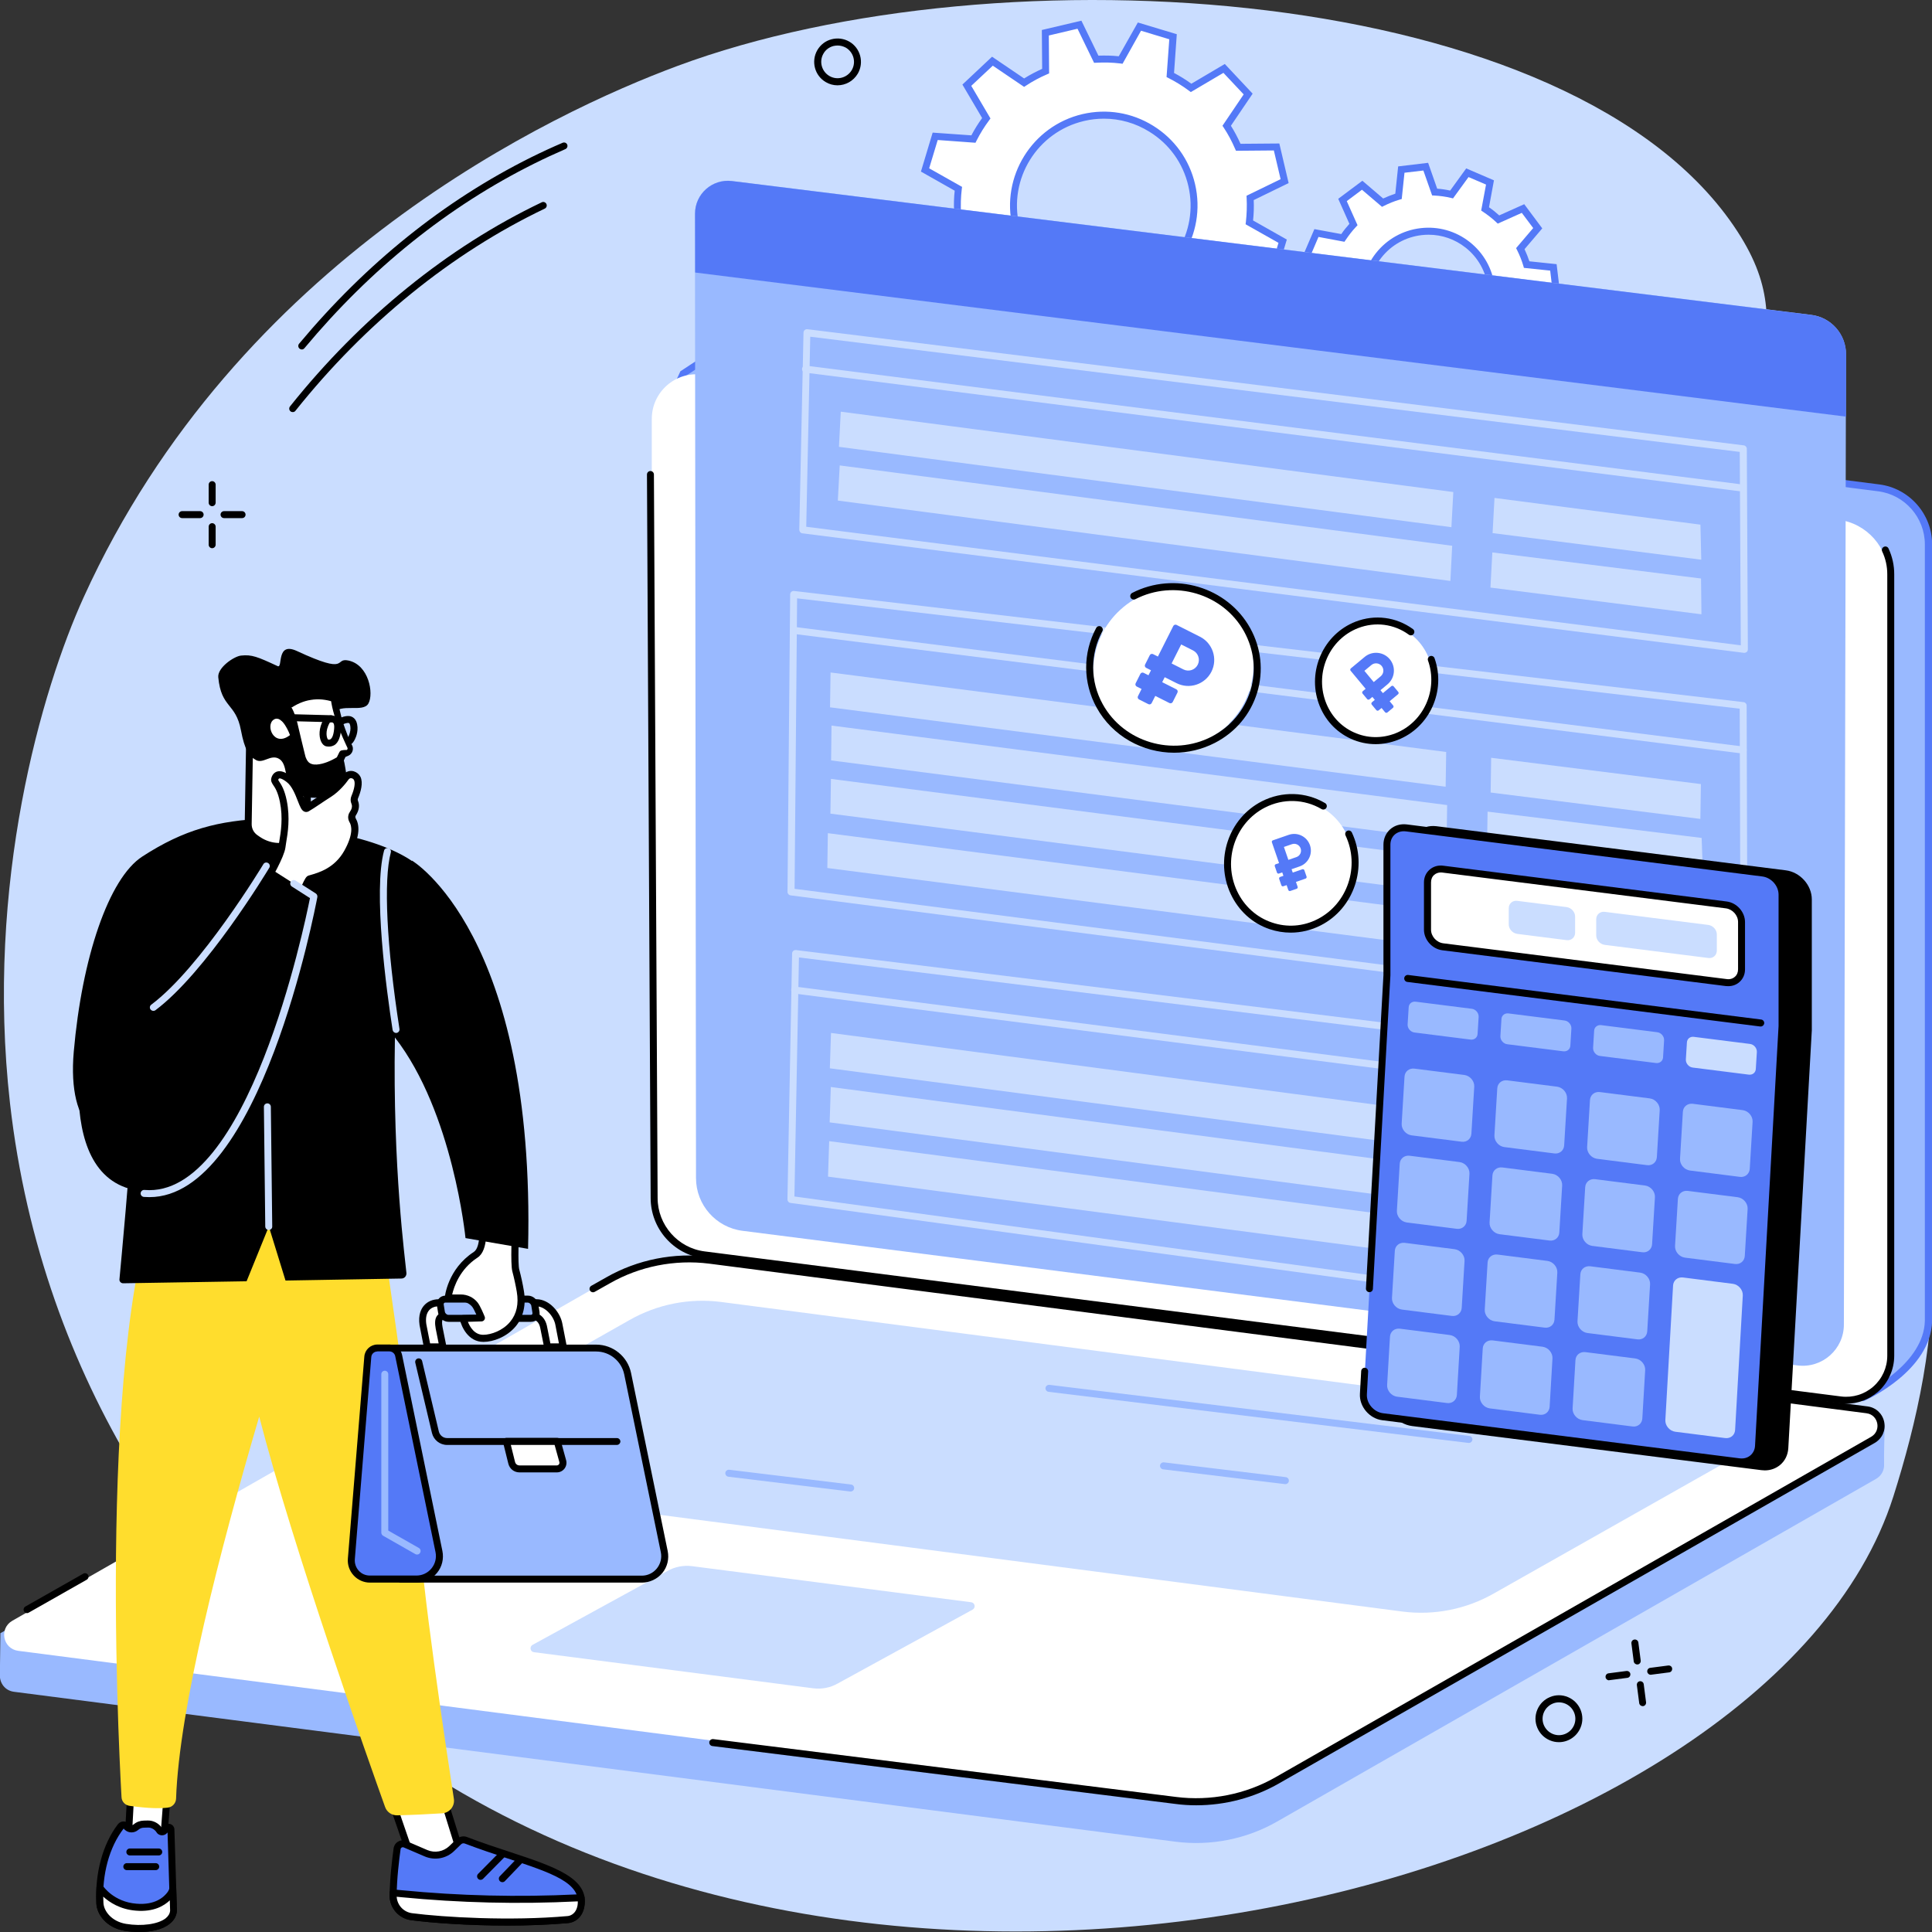 <svg width="120" height="120" viewBox="0 0 120 120" fill="none" xmlns="http://www.w3.org/2000/svg">
<rect x="0" y="0" width="120" height="120" fill="#333333" stroke="none"/>
<g clip-path="url(#clip0_2131_9828)">
<path d="M5.202 37.086C2.594 42.818 -0.925 54.865 0.621 68.525C2.613 86.042 12.122 98.791 21.702 106.549C53.485 132.31 109.894 117.213 117.6 92.948C118.996 88.547 120.385 82.757 119.9 77.53C118.36 60.918 116.696 57.265 111.25 39.624C106.29 23.57 112.548 21.511 107.915 14.375C97.856 -1.102 62.043 -3.325 42.069 4.099C34.389 6.952 14.736 16.1 5.202 37.086Z" fill="#CADDFF"/>
<path d="M96.666 18.12L96.489 16.605L94.831 16.435C94.726 16.094 94.595 15.759 94.438 15.444L95.519 14.179L94.602 12.952L93.075 13.634C92.813 13.392 92.537 13.175 92.243 12.979L92.544 11.339L91.141 10.736L90.165 12.087C89.824 12.008 89.471 11.955 89.11 11.936L88.553 10.362L87.039 10.539L86.869 12.198C86.528 12.303 86.194 12.434 85.879 12.592L84.615 11.509L83.389 12.428L84.071 13.956C83.828 14.218 83.606 14.493 83.415 14.789L81.777 14.487L81.174 15.89L82.524 16.867C82.446 17.209 82.393 17.563 82.374 17.923L80.801 18.481L80.978 19.996L82.636 20.166C82.74 20.507 82.872 20.842 83.029 21.156L81.948 22.422L82.865 23.648L84.392 22.966C84.654 23.209 84.929 23.432 85.224 23.622L84.923 25.262L86.325 25.865L87.301 24.514C87.642 24.593 87.996 24.645 88.356 24.665L88.913 26.239L90.427 26.062L90.598 24.403C90.938 24.298 91.273 24.167 91.587 24.009L92.852 25.091L94.077 24.173L93.396 22.645C93.638 22.383 93.861 22.107 94.051 21.812L95.689 22.114L96.292 20.71L94.942 19.733C95.021 19.392 95.073 19.038 95.093 18.677L96.666 18.12ZM89.189 22.206C87.033 22.462 85.073 20.92 84.818 18.763C84.562 16.605 86.102 14.644 88.258 14.389C90.414 14.133 92.374 15.674 92.629 17.831C92.885 19.989 91.345 21.95 89.189 22.206Z" fill="white"/>
<path d="M88.749 26.475L88.185 24.868C87.91 24.849 87.641 24.809 87.379 24.75L86.383 26.128L84.66 25.386L84.968 23.714C84.745 23.557 84.535 23.393 84.332 23.209L82.779 23.904L81.658 22.402L82.766 21.117C82.654 20.875 82.549 20.619 82.464 20.363L80.774 20.186L80.551 18.323L82.156 17.759C82.176 17.484 82.215 17.215 82.274 16.953L80.898 15.956L81.639 14.231L83.31 14.539C83.46 14.316 83.631 14.107 83.814 13.903L83.12 12.349L84.62 11.227L85.911 12.329C86.154 12.218 86.409 12.113 86.665 12.028L86.842 10.336L88.703 10.113L89.266 11.719C89.542 11.739 89.81 11.778 90.072 11.837L91.069 10.46L92.792 11.201L92.484 12.874C92.707 13.024 92.916 13.195 93.12 13.379L94.673 12.683L95.793 14.185L94.692 15.477C94.804 15.72 94.909 15.976 94.994 16.231L96.684 16.408L96.907 18.271L95.302 18.835C95.282 19.11 95.243 19.379 95.184 19.642L96.56 20.638L95.82 22.363L94.148 22.055C93.998 22.278 93.827 22.488 93.644 22.691L94.338 24.245L92.838 25.367L91.547 24.265C91.304 24.377 91.049 24.481 90.793 24.567L90.616 26.259L88.749 26.475ZM87.196 24.271L87.333 24.304C87.661 24.383 88.002 24.429 88.349 24.449L88.493 24.455L89.037 26.003L90.21 25.865L90.38 24.232L90.518 24.193C90.852 24.095 91.173 23.963 91.475 23.812L91.606 23.747L92.851 24.809L93.795 24.101L93.126 22.606L93.224 22.501C93.46 22.252 93.67 21.976 93.86 21.694L93.939 21.576L95.551 21.878L96.016 20.789L94.692 19.825L94.725 19.687C94.804 19.36 94.85 19.018 94.869 18.671L94.876 18.527L96.422 17.982L96.285 16.808L94.653 16.638L94.614 16.5C94.515 16.166 94.384 15.844 94.234 15.543L94.168 15.412L95.23 14.165L94.522 13.221L93.028 13.89L92.923 13.792C92.674 13.556 92.399 13.346 92.117 13.156L91.999 13.077L92.3 11.464L91.213 10.998L90.249 12.323L90.112 12.29C89.784 12.211 89.443 12.165 89.096 12.146L88.952 12.139L88.408 10.591L87.235 10.729L87.064 12.362L86.927 12.401C86.593 12.5 86.272 12.631 85.97 12.782L85.839 12.847L84.594 11.785L83.65 12.493L84.319 13.988L84.221 14.093C83.985 14.343 83.775 14.618 83.585 14.9L83.506 15.018L81.894 14.716L81.429 15.805L82.753 16.769L82.72 16.907C82.641 17.235 82.595 17.576 82.576 17.923L82.569 18.068L81.023 18.612L81.16 19.786L82.792 19.956L82.831 20.094C82.93 20.428 83.061 20.75 83.211 21.052L83.277 21.183L82.215 22.429L82.923 23.373L84.417 22.704L84.522 22.802C84.771 23.039 85.046 23.248 85.328 23.439L85.446 23.517L85.144 25.131L86.232 25.596L87.196 24.271ZM88.716 22.448C87.792 22.448 86.894 22.14 86.154 21.556C85.282 20.868 84.732 19.884 84.601 18.782C84.469 17.681 84.778 16.592 85.459 15.726C86.147 14.854 87.13 14.303 88.231 14.172C89.332 14.041 90.42 14.349 91.285 15.031C92.156 15.72 92.707 16.703 92.838 17.805C92.969 18.907 92.661 19.996 91.979 20.861C91.291 21.734 90.308 22.284 89.207 22.416C89.05 22.442 88.88 22.448 88.716 22.448ZM88.736 14.579C88.585 14.579 88.441 14.585 88.29 14.605C87.307 14.723 86.422 15.215 85.806 15.995C85.19 16.776 84.915 17.746 85.033 18.736C85.151 19.72 85.642 20.606 86.422 21.222C87.202 21.838 88.172 22.107 89.162 21.996C90.144 21.878 91.029 21.386 91.645 20.606C92.261 19.825 92.536 18.855 92.418 17.864C92.3 16.881 91.809 15.995 91.029 15.379C90.361 14.854 89.561 14.579 88.736 14.579Z" fill="#5479F7"/>
<path d="M79.784 11.254L79.286 9.129L76.907 9.149C76.704 8.676 76.468 8.23 76.193 7.811L77.523 5.843L76.029 4.256L73.978 5.463C73.572 5.161 73.139 4.892 72.687 4.663L72.858 2.289L70.774 1.659L69.601 3.732C69.103 3.673 68.598 3.659 68.08 3.686L67.038 1.541L64.915 2.04L64.935 4.42C64.463 4.623 64.017 4.86 63.598 5.135L61.632 3.804L60.046 5.299L61.252 7.352C60.951 7.758 60.682 8.191 60.453 8.644L58.08 8.473L57.451 10.559L59.522 11.732C59.463 12.231 59.45 12.736 59.476 13.254L57.34 14.284L57.838 16.408L60.217 16.389C60.42 16.861 60.656 17.307 60.931 17.727L59.601 19.694L61.095 21.281L63.146 20.074C63.552 20.376 63.985 20.645 64.437 20.874L64.266 23.248L66.35 23.878L67.523 21.806C68.021 21.865 68.526 21.878 69.044 21.852L70.086 23.996L72.209 23.498L72.189 21.117C72.661 20.914 73.107 20.678 73.526 20.402L75.492 21.733L77.078 20.238L75.872 18.186C76.173 17.779 76.442 17.346 76.671 16.894L79.044 17.064L79.673 14.979L77.602 13.805C77.661 13.306 77.674 12.801 77.648 12.283L79.784 11.254ZM69.843 18.232C66.829 18.94 63.808 17.071 63.1 14.047C62.392 11.031 64.26 8.007 67.281 7.299C70.295 6.591 73.316 8.46 74.024 11.483C74.732 14.507 72.858 17.523 69.843 18.232Z" fill="white"/>
<path d="M69.96 24.252L68.905 22.081C68.479 22.094 68.053 22.088 67.64 22.042L66.454 24.14L64.036 23.412L64.207 21.006C63.833 20.809 63.473 20.586 63.132 20.337L61.054 21.563L59.324 19.72L60.674 17.727C60.452 17.372 60.255 16.999 60.078 16.605L57.666 16.625L57.09 14.165L59.259 13.11C59.239 12.683 59.252 12.257 59.298 11.844L57.201 10.657L57.929 8.237L60.334 8.407C60.53 8.034 60.753 7.673 61.002 7.332L59.777 5.253L61.618 3.522L63.61 4.873C63.964 4.65 64.338 4.453 64.731 4.276L64.711 1.863L67.168 1.285L68.224 3.456C68.65 3.443 69.076 3.45 69.488 3.495L70.674 1.397L73.093 2.125L72.922 4.532C73.296 4.728 73.656 4.951 73.997 5.201L76.074 3.974L77.804 5.817L76.454 7.811C76.677 8.165 76.874 8.539 77.051 8.932L79.462 8.912L80.039 11.372L77.87 12.428C77.889 12.854 77.876 13.28 77.83 13.693L79.927 14.88L79.2 17.3L76.795 17.13C76.598 17.504 76.376 17.864 76.127 18.205L77.352 20.284L75.511 22.015L73.519 20.665C73.165 20.887 72.791 21.084 72.398 21.261L72.418 23.675L69.96 24.252ZM69.167 21.635L70.196 23.753L71.978 23.334L71.959 20.979L72.09 20.92C72.549 20.724 72.988 20.488 73.394 20.219L73.512 20.14L75.458 21.458L76.795 20.206L75.602 18.179L75.688 18.061C75.982 17.668 76.245 17.241 76.467 16.802L76.533 16.671L78.879 16.841L79.41 15.084L77.365 13.929L77.385 13.785C77.437 13.3 77.457 12.801 77.431 12.303L77.424 12.159L79.541 11.129L79.121 9.345L76.769 9.365L76.71 9.234C76.513 8.775 76.277 8.335 76.009 7.929L75.93 7.811L77.247 5.863L75.989 4.525L73.964 5.719L73.846 5.633C73.453 5.338 73.027 5.076 72.588 4.853L72.457 4.787L72.627 2.44L70.871 1.908L69.724 3.961L69.58 3.941C69.095 3.882 68.597 3.869 68.099 3.896L67.955 3.902L66.926 1.784L65.144 2.204L65.163 4.558L65.032 4.617C64.573 4.814 64.134 5.05 63.728 5.319L63.61 5.397L61.664 4.079L60.327 5.332L61.52 7.358L61.434 7.476C61.14 7.87 60.877 8.296 60.655 8.735L60.589 8.867L58.243 8.696L57.712 10.454L59.757 11.608L59.737 11.752C59.678 12.237 59.665 12.736 59.691 13.234L59.698 13.379L57.581 14.408L58.001 16.192L60.353 16.172L60.412 16.303C60.609 16.762 60.845 17.202 61.113 17.608L61.192 17.727L59.875 19.674L61.127 21.012L63.151 19.819L63.269 19.904C63.663 20.199 64.089 20.461 64.528 20.684L64.659 20.75L64.488 23.098L66.245 23.629L67.398 21.583L67.542 21.602C68.027 21.661 68.525 21.674 69.023 21.648L69.167 21.635ZM68.558 18.599C65.917 18.599 63.518 16.782 62.889 14.1C62.155 10.972 64.102 7.824 67.228 7.089C68.741 6.735 70.307 6.991 71.625 7.811C72.948 8.63 73.872 9.916 74.226 11.431C74.96 14.559 73.014 17.707 69.888 18.441C69.449 18.553 69.003 18.599 68.558 18.599ZM68.571 7.371C68.158 7.371 67.739 7.417 67.326 7.516C64.429 8.198 62.627 11.103 63.309 14.002C63.99 16.9 66.893 18.704 69.79 18.022C72.686 17.34 74.488 14.434 73.807 11.536C73.479 10.132 72.621 8.939 71.395 8.185C70.537 7.647 69.56 7.371 68.571 7.371Z" fill="#5479F7"/>
<path d="M101.69 103.382C101.585 103.382 101.487 103.303 101.474 103.192L101.33 102.077C101.316 101.959 101.395 101.847 101.52 101.834C101.638 101.821 101.749 101.9 101.762 102.024L101.907 103.139C101.92 103.257 101.841 103.369 101.723 103.382C101.71 103.382 101.703 103.382 101.69 103.382Z" fill="black"/>
<path d="M102.03 105.972C101.925 105.972 101.827 105.894 101.814 105.782L101.669 104.667C101.656 104.549 101.735 104.438 101.853 104.425C101.971 104.411 102.083 104.49 102.096 104.615L102.24 105.73C102.253 105.848 102.174 105.959 102.05 105.972C102.05 105.972 102.043 105.972 102.03 105.972Z" fill="black"/>
<path d="M99.94 104.366C99.835 104.366 99.737 104.287 99.724 104.175C99.711 104.057 99.79 103.946 99.908 103.933L101.022 103.788C101.14 103.775 101.251 103.854 101.264 103.972C101.277 104.09 101.198 104.202 101.074 104.215L99.96 104.359C99.96 104.359 99.947 104.366 99.94 104.366Z" fill="black"/>
<path d="M102.53 104.024C102.425 104.024 102.327 103.946 102.314 103.834C102.301 103.716 102.379 103.605 102.504 103.592L103.618 103.447C103.736 103.434 103.847 103.513 103.86 103.631C103.874 103.749 103.795 103.861 103.677 103.874L102.563 104.018C102.55 104.024 102.537 104.024 102.53 104.024Z" fill="black"/>
<path d="M96.828 108.209C96.644 108.209 96.454 108.176 96.27 108.097C95.91 107.946 95.635 107.671 95.484 107.31C95.333 106.949 95.333 106.556 95.484 106.195C95.635 105.835 95.91 105.559 96.27 105.408C96.631 105.257 97.024 105.257 97.385 105.408C98.125 105.716 98.479 106.569 98.171 107.304C97.935 107.874 97.391 108.209 96.828 108.209ZM96.828 105.736C96.697 105.736 96.565 105.762 96.441 105.815C96.192 105.92 95.995 106.117 95.89 106.366C95.786 106.615 95.786 106.897 95.89 107.146C95.995 107.395 96.192 107.592 96.441 107.697C96.959 107.913 97.555 107.664 97.771 107.146C97.987 106.628 97.738 106.031 97.221 105.815C97.09 105.762 96.959 105.736 96.828 105.736Z" fill="black"/>
<path d="M13.177 31.44C13.059 31.44 12.961 31.341 12.961 31.223V30.102C12.961 29.984 13.059 29.885 13.177 29.885C13.295 29.885 13.394 29.984 13.394 30.102V31.217C13.394 31.341 13.295 31.44 13.177 31.44Z" fill="black"/>
<path d="M13.177 34.05C13.059 34.05 12.961 33.951 12.961 33.833V32.712C12.961 32.594 13.059 32.495 13.177 32.495C13.295 32.495 13.394 32.594 13.394 32.712V33.833C13.394 33.951 13.295 34.05 13.177 34.05Z" fill="black"/>
<path d="M12.431 32.181H11.31C11.192 32.181 11.094 32.082 11.094 31.964C11.094 31.846 11.192 31.748 11.31 31.748H12.431C12.549 31.748 12.647 31.846 12.647 31.964C12.647 32.082 12.549 32.181 12.431 32.181Z" fill="black"/>
<path d="M15.036 32.181H13.915C13.797 32.181 13.699 32.082 13.699 31.964C13.699 31.846 13.797 31.748 13.915 31.748H15.036C15.154 31.748 15.252 31.846 15.252 31.964C15.252 32.082 15.161 32.181 15.036 32.181Z" fill="black"/>
<path d="M52.016 5.299C51.767 5.299 51.518 5.233 51.295 5.102C50.601 4.702 50.365 3.81 50.765 3.115C50.961 2.781 51.269 2.538 51.649 2.44C52.023 2.341 52.416 2.394 52.75 2.584C53.445 2.984 53.681 3.876 53.281 4.571C53.006 5.037 52.521 5.299 52.016 5.299ZM52.023 2.827C51.938 2.827 51.846 2.84 51.761 2.859C51.499 2.931 51.276 3.095 51.145 3.332C50.863 3.817 51.033 4.44 51.518 4.722C52.003 5.004 52.626 4.833 52.908 4.348C53.189 3.863 53.019 3.24 52.534 2.958C52.37 2.872 52.2 2.827 52.023 2.827Z" fill="black"/>
<path d="M18.184 25.596C18.138 25.596 18.086 25.583 18.047 25.55C17.955 25.478 17.935 25.34 18.014 25.242C22.404 19.74 27.811 15.352 33.65 12.565C33.754 12.513 33.885 12.559 33.938 12.67C33.99 12.775 33.944 12.906 33.833 12.959C28.053 15.72 22.699 20.061 18.348 25.518C18.309 25.57 18.25 25.596 18.184 25.596Z" fill="black"/>
<path d="M18.743 21.707C18.697 21.707 18.645 21.688 18.605 21.655C18.513 21.576 18.5 21.438 18.579 21.347C22.753 16.343 27.603 12.454 32.976 9.778C33.625 9.457 34.287 9.149 34.949 8.867C35.06 8.821 35.184 8.873 35.23 8.978C35.276 9.09 35.224 9.214 35.119 9.26C34.47 9.542 33.815 9.844 33.173 10.165C27.852 12.815 23.048 16.664 18.913 21.622C18.867 21.681 18.808 21.707 18.743 21.707Z" fill="black"/>
<path d="M44.885 77.254C43.116 77.031 41.792 75.523 41.792 73.739L41.562 25.072L42.428 23.196C42.428 23.196 44 22.147 44.826 21.674C45.324 21.392 45.914 21.261 46.53 21.34L116.694 30.298C118.463 30.521 119.787 32.03 119.787 33.813V82.055C119.701 85.013 115.73 86.796 115.73 86.796L44.885 77.254Z" fill="#99B9FF"/>
<path d="M115.755 87.019L115.696 87.013L44.858 77.471C42.99 77.235 41.581 75.628 41.581 73.746L41.352 25.032L42.262 23.058L42.315 23.026C42.38 22.98 43.907 21.963 44.726 21.497C45.29 21.176 45.926 21.052 46.568 21.137L116.725 30.088C118.593 30.325 120.008 31.931 120.008 33.813V82.055C119.923 85.124 115.991 86.921 115.821 86.993L115.755 87.019ZM41.778 25.124L42.007 73.739C42.007 75.412 43.252 76.828 44.91 77.038L115.683 86.573C116.155 86.35 119.484 84.652 119.556 82.048V33.813C119.556 32.148 118.311 30.725 116.653 30.515L46.509 21.556C45.958 21.484 45.414 21.596 44.936 21.865C44.209 22.278 42.878 23.163 42.603 23.34L41.778 25.124Z" fill="#5479F7"/>
<path d="M114.167 87.098L43.59 78.087C41.815 77.858 40.484 76.349 40.484 74.552V26.016C40.484 24.35 41.946 23.058 43.604 23.268L114.187 32.279C115.963 32.508 117.293 34.017 117.293 35.814V84.35C117.286 86.016 115.825 87.308 114.167 87.098Z" fill="white"/>
<path d="M111.644 84.809L46.12 76.448C44.468 76.238 43.23 74.835 43.23 73.169L43.164 13.274C43.164 12.041 44.239 11.09 45.458 11.241L112.496 19.556C113.734 19.707 114.665 20.763 114.658 22.009L114.527 82.258C114.534 83.806 113.177 85.006 111.644 84.809Z" fill="#99B9FF"/>
<path d="M114.659 25.878L114.666 22.016C114.666 20.77 113.742 19.714 112.503 19.563L45.465 11.247C44.247 11.096 43.165 12.047 43.172 13.28L43.178 16.927L114.659 25.878Z" fill="#5479F7"/>
<path d="M108.347 40.549C108.34 40.549 108.327 40.549 108.321 40.549L49.835 33.125C49.723 33.112 49.645 33.014 49.645 32.902L49.907 20.658C49.907 20.599 49.933 20.54 49.979 20.501C50.025 20.461 50.084 20.442 50.149 20.448L108.308 27.662C108.413 27.675 108.498 27.767 108.498 27.878L108.563 40.332C108.563 40.398 108.537 40.457 108.491 40.496C108.452 40.529 108.399 40.549 108.347 40.549ZM50.077 32.718L108.124 40.083L108.059 28.069L50.326 20.914L50.077 32.718Z" fill="#CADDFF"/>
<path d="M108.114 30.515C108.107 30.515 108.094 30.515 108.088 30.515L50.008 23.144C49.89 23.131 49.805 23.019 49.818 22.901C49.831 22.783 49.942 22.698 50.06 22.711L108.14 30.082C108.258 30.095 108.343 30.207 108.33 30.325C108.317 30.43 108.225 30.515 108.114 30.515Z" fill="#CADDFF"/>
<path d="M90.086 36.083L52.039 31.092L52.157 28.908L90.198 33.899L90.086 36.083Z" fill="#CADDFF"/>
<path d="M90.15 32.745L52.109 27.754L52.221 25.57L90.268 30.561L90.15 32.745Z" fill="#CADDFF"/>
<path d="M105.669 34.764L92.707 33.112L92.825 30.928L105.617 32.587L105.669 34.764Z" fill="#CADDFF"/>
<path d="M105.68 38.155L92.574 36.496L92.692 34.312L105.654 35.932L105.68 38.155Z" fill="#CADDFF"/>
<path d="M108.347 82.802C108.34 82.802 108.327 82.802 108.32 82.802L49.1 74.716C48.989 74.703 48.91 74.605 48.91 74.5L49.199 59.22C49.199 59.161 49.225 59.102 49.271 59.062C49.316 59.023 49.375 59.003 49.441 59.01L108.451 66.296C108.563 66.309 108.641 66.401 108.641 66.512L108.569 82.586C108.569 82.652 108.543 82.711 108.497 82.75C108.451 82.789 108.399 82.802 108.347 82.802ZM49.343 74.316L108.13 82.344L108.202 66.709L49.624 59.469L49.343 74.316Z" fill="#CADDFF"/>
<path d="M108.346 69.28C108.34 69.28 108.327 69.28 108.32 69.28L49.336 61.712C49.218 61.699 49.133 61.587 49.146 61.469C49.159 61.351 49.27 61.266 49.388 61.279L108.373 68.84C108.49 68.853 108.576 68.965 108.563 69.083C108.549 69.201 108.458 69.28 108.346 69.28Z" fill="#CADDFF"/>
<path d="M89.664 74.736L51.531 69.713L51.603 67.516L89.742 72.539L89.664 74.736Z" fill="#CADDFF"/>
<path d="M89.675 71.378L51.543 66.355L51.615 64.158L89.754 69.181L89.675 71.378Z" fill="#CADDFF"/>
<path d="M105.609 73.451L92.457 71.746L92.529 69.549L105.661 71.267L105.609 73.451Z" fill="#CADDFF"/>
<path d="M105.665 76.867L92.316 75.156L92.395 72.959L105.678 74.618L105.665 76.867Z" fill="#CADDFF"/>
<path d="M89.562 78.107L51.43 73.083L51.502 70.88L89.641 75.903L89.562 78.107Z" fill="#CADDFF"/>
<path d="M105.641 80.186L92.207 78.527L92.286 76.323L105.719 77.989L105.641 80.186Z" fill="#CADDFF"/>
<path d="M108.331 63.26C108.324 63.26 108.311 63.26 108.305 63.26L49.104 55.613C48.993 55.6 48.914 55.508 48.914 55.396L49.078 36.922C49.078 36.863 49.104 36.804 49.15 36.758C49.196 36.719 49.255 36.699 49.32 36.706L108.298 43.611C108.409 43.625 108.488 43.716 108.488 43.828L108.547 63.043C108.547 63.109 108.521 63.168 108.475 63.207C108.436 63.24 108.383 63.26 108.331 63.26ZM49.353 55.206L108.115 62.794L108.056 44.018L49.51 37.165L49.353 55.206Z" fill="#CADDFF"/>
<path d="M108.272 46.805C108.266 46.805 108.253 46.805 108.246 46.805L49.262 39.368C49.144 39.355 49.059 39.244 49.072 39.126C49.085 39.008 49.196 38.922 49.314 38.935L108.298 46.372C108.416 46.386 108.502 46.497 108.488 46.615C108.475 46.727 108.377 46.805 108.272 46.805Z" fill="#CADDFF"/>
<path d="M89.852 52.163L51.621 47.231L51.647 45.067L89.885 50.005L89.852 52.163Z" fill="#CADDFF"/>
<path d="M89.792 48.864L51.555 43.933L51.587 41.769L89.825 46.707L89.792 48.864Z" fill="#CADDFF"/>
<path d="M105.613 50.865L92.586 49.225L92.619 47.068L105.646 48.7L105.613 50.865Z" fill="#CADDFF"/>
<path d="M105.771 54.209L92.363 52.576L92.396 50.412L105.692 52.045L105.771 54.209Z" fill="#CADDFF"/>
<path d="M89.815 55.475L51.578 50.537L51.611 48.379L89.848 53.311L89.815 55.475Z" fill="#CADDFF"/>
<path d="M105.66 57.462L92.324 55.888L92.357 53.724L105.706 55.337L105.66 57.462Z" fill="#CADDFF"/>
<path d="M89.617 58.852L51.387 53.914L51.419 51.75L89.65 56.688L89.617 58.852Z" fill="#CADDFF"/>
<path d="M105.687 60.866L92.129 59.259L92.168 57.101L105.661 58.688L105.687 60.866Z" fill="#CADDFF"/>
<path d="M114.666 87.19C114.541 87.19 114.417 87.183 114.286 87.164L43.709 78.159C41.828 77.917 40.413 76.31 40.413 74.408L40.184 29.472C40.184 29.354 40.282 29.256 40.4 29.256C40.518 29.256 40.616 29.354 40.616 29.472L40.846 74.408C40.846 76.087 42.104 77.517 43.768 77.727L114.351 86.737C115.079 86.829 115.806 86.606 116.357 86.121C116.907 85.636 117.222 84.941 117.222 84.206V35.669C117.222 35.178 117.117 34.699 116.907 34.253C116.855 34.142 116.901 34.017 117.012 33.964C117.123 33.912 117.248 33.958 117.3 34.069C117.536 34.574 117.654 35.112 117.654 35.669V84.206C117.654 85.065 117.287 85.878 116.645 86.449C116.088 86.928 115.387 87.19 114.666 87.19Z" fill="black"/>
<path d="M73.026 114.393L0.87 105.08C0.307 105.008 -0.014 104.536 -0.008 104.064C-0.001 103.736 0.025 101.441 0.025 101.441L38.177 79.615C40.091 78.52 42.561 78.1 44.743 78.382L115.988 87.57C116.414 87.623 116.788 87.905 116.952 88.305L117.063 88.574C117.063 88.574 117.004 90.489 117.024 90.941C117.043 91.289 116.886 91.649 116.519 91.859L79.324 113.14C77.424 114.229 75.209 114.668 73.026 114.393Z" fill="#99B9FF"/>
<path d="M73.028 111.835L1.134 102.536C0.177 102.411 -0.072 101.146 0.767 100.667L37.759 79.523C39.673 78.428 41.888 77.989 44.07 78.271L115.964 87.564C116.921 87.688 117.17 88.954 116.331 89.433L79.339 110.576C77.425 111.671 75.21 112.111 73.028 111.835Z" fill="white"/>
<path d="M87.104 100.096L24.765 91.977C23.899 91.866 23.677 90.725 24.43 90.292L39.09 81.996C40.813 81.012 42.818 80.612 44.791 80.868L107.13 88.987C107.995 89.098 108.218 90.239 107.464 90.672L92.805 98.962C91.075 99.952 89.076 100.352 87.104 100.096Z" fill="#CADDFF"/>
<path d="M50.516 104.864L33.164 102.621C32.934 102.595 32.875 102.287 33.072 102.169L41.453 97.578C41.912 97.316 42.449 97.211 42.974 97.276L60.326 99.519C60.556 99.552 60.615 99.854 60.418 99.972L52.037 104.562C51.578 104.825 51.047 104.93 50.516 104.864Z" fill="#CADDFF"/>
<path d="M74.299 112.13C73.866 112.13 73.434 112.104 73.001 112.045L44.246 108.451C44.129 108.438 44.043 108.327 44.056 108.209C44.069 108.09 44.181 108.005 44.299 108.018L73.054 111.612C75.177 111.881 77.372 111.448 79.227 110.386L116.219 89.243C116.579 89.033 116.651 88.672 116.599 88.41C116.547 88.141 116.343 87.833 115.931 87.78L44.043 78.487C41.92 78.218 39.725 78.651 37.87 79.714L36.94 80.238C36.835 80.297 36.704 80.258 36.645 80.16C36.586 80.055 36.625 79.924 36.724 79.865L37.654 79.34C39.594 78.232 41.881 77.779 44.096 78.061L115.99 87.354C116.52 87.419 116.927 87.806 117.032 88.324C117.136 88.849 116.9 89.354 116.442 89.623L79.45 110.766C77.883 111.665 76.094 112.13 74.299 112.13Z" fill="black"/>
<path d="M1.683 100.195C1.604 100.195 1.532 100.155 1.493 100.083C1.434 99.978 1.473 99.847 1.571 99.788L5.175 97.742C5.28 97.683 5.411 97.722 5.47 97.821C5.529 97.925 5.49 98.057 5.392 98.116L1.787 100.162C1.755 100.181 1.715 100.195 1.683 100.195Z" fill="black"/>
<path d="M91.236 89.623C91.23 89.623 91.217 89.623 91.21 89.623L65.129 86.449C65.011 86.436 64.926 86.324 64.939 86.206C64.952 86.088 65.063 86.003 65.181 86.016L91.263 89.19C91.38 89.203 91.466 89.315 91.453 89.433C91.439 89.538 91.348 89.623 91.236 89.623Z" fill="#99B9FF"/>
<path d="M79.837 92.181C79.831 92.181 79.818 92.181 79.811 92.181L72.242 91.263C72.124 91.249 72.039 91.138 72.052 91.02C72.065 90.902 72.177 90.817 72.295 90.83L79.864 91.748C79.981 91.761 80.067 91.872 80.053 91.99C80.04 92.102 79.949 92.181 79.837 92.181Z" fill="#99B9FF"/>
<path d="M52.837 92.64C52.831 92.64 52.818 92.64 52.811 92.64L45.242 91.722C45.124 91.708 45.039 91.597 45.052 91.479C45.065 91.361 45.177 91.276 45.295 91.289L52.863 92.207C52.981 92.22 53.066 92.332 53.053 92.45C53.04 92.561 52.942 92.64 52.837 92.64Z" fill="#99B9FF"/>
<path d="M23.398 109.146L25.613 115.573L28.706 115.416L26.498 108.307L23.398 109.146Z" fill="white"/>
<path d="M25.613 115.796C25.521 115.796 25.436 115.737 25.41 115.652L23.195 109.218C23.175 109.159 23.182 109.1 23.208 109.048C23.234 108.996 23.287 108.956 23.346 108.943L26.445 108.104C26.557 108.071 26.675 108.136 26.707 108.248L28.916 115.357C28.936 115.422 28.922 115.488 28.89 115.547C28.85 115.599 28.791 115.639 28.726 115.639L25.633 115.796C25.62 115.796 25.613 115.796 25.613 115.796ZM23.68 109.291L25.764 115.35L28.411 115.213L26.347 108.569L23.68 109.291Z" fill="black"/>
<path d="M24.663 114.832C24.571 115.475 24.427 116.662 24.414 117.731C24.408 118.4 24.906 118.964 25.567 119.049C27.435 119.292 31.668 119.554 35.273 119.226C35.522 119.206 35.954 119.023 36.079 118.4C36.485 116.314 32.887 115.809 28.936 114.294C28.779 114.235 28.608 114.268 28.49 114.386L28.064 114.799C27.638 115.213 27.009 115.331 26.459 115.101L25.161 114.544C24.945 114.452 24.696 114.59 24.663 114.832Z" fill="#5479F7"/>
<path d="M31.519 119.6C29.088 119.6 26.827 119.436 25.543 119.266C24.769 119.167 24.193 118.505 24.199 117.731C24.212 116.642 24.363 115.429 24.448 114.806C24.474 114.622 24.579 114.465 24.737 114.38C24.894 114.288 25.084 114.281 25.248 114.353L26.545 114.911C27.011 115.108 27.548 115.009 27.915 114.655L28.341 114.242C28.518 114.071 28.786 114.012 29.016 114.104C29.933 114.458 30.818 114.747 31.676 115.029C34.448 115.947 36.644 116.669 36.29 118.452C36.159 119.134 35.667 119.416 35.294 119.449C34.068 119.554 32.771 119.6 31.519 119.6ZM24.881 114.858C24.796 115.475 24.645 116.669 24.638 117.731C24.632 118.288 25.045 118.761 25.602 118.833C27.528 119.082 31.689 119.331 35.261 119.01C35.346 119.003 35.759 118.938 35.87 118.361C36.145 116.951 34.219 116.314 31.545 115.436C30.687 115.154 29.796 114.858 28.865 114.504C28.786 114.478 28.701 114.491 28.642 114.55L28.216 114.963C27.725 115.442 27.004 115.573 26.375 115.304L25.077 114.747C25.018 114.721 24.973 114.74 24.946 114.754C24.914 114.773 24.887 114.813 24.881 114.858Z" fill="black"/>
<path d="M24.422 117.567C24.422 117.567 24.422 117.672 24.422 117.724C24.415 118.393 24.913 118.957 25.575 119.042C27.443 119.285 31.676 119.547 35.28 119.22C35.529 119.2 35.962 119.016 36.087 118.393C36.126 118.203 36.1 117.862 36.1 117.862L35.844 117.875C32.2 118.059 28.55 117.967 24.92 117.613L24.422 117.567Z" fill="white"/>
<path d="M31.519 119.6C29.088 119.6 26.827 119.436 25.543 119.266C24.769 119.167 24.193 118.505 24.199 117.731V117.567C24.199 117.508 24.226 117.449 24.271 117.41C24.317 117.37 24.376 117.351 24.435 117.357L24.927 117.403C28.537 117.757 32.201 117.842 35.824 117.665L36.08 117.652C36.198 117.646 36.296 117.737 36.309 117.855C36.309 117.895 36.336 118.236 36.29 118.446C36.159 119.128 35.667 119.41 35.294 119.443C34.068 119.554 32.771 119.6 31.519 119.6ZM24.638 117.81C24.671 118.334 25.071 118.767 25.602 118.833C27.528 119.082 31.689 119.331 35.261 119.01C35.346 119.003 35.759 118.938 35.87 118.36C35.883 118.295 35.89 118.19 35.89 118.098H35.857C32.214 118.282 28.531 118.19 24.901 117.836L24.638 117.81Z" fill="black"/>
<path d="M29.847 116.76C29.795 116.76 29.736 116.741 29.697 116.695C29.611 116.609 29.611 116.472 29.697 116.387L31.079 114.99C31.165 114.904 31.302 114.904 31.387 114.99C31.473 115.075 31.473 115.213 31.387 115.298L30.005 116.695C29.959 116.741 29.9 116.76 29.847 116.76Z" fill="black"/>
<path d="M31.202 116.905C31.15 116.905 31.098 116.885 31.052 116.846C30.966 116.76 30.96 116.623 31.045 116.537L32.153 115.383C32.238 115.298 32.375 115.291 32.461 115.377C32.546 115.462 32.552 115.6 32.467 115.685L31.36 116.839C31.32 116.885 31.261 116.905 31.202 116.905Z" fill="black"/>
<path d="M10.5 109.901L10.081 115.416H7.898L8.187 110.051L10.5 109.901Z" fill="white"/>
<path d="M10.083 115.632H7.901C7.842 115.632 7.783 115.606 7.744 115.567C7.704 115.521 7.678 115.468 7.685 115.403L7.973 110.032C7.979 109.92 8.065 109.835 8.176 109.828L10.489 109.684C10.555 109.678 10.614 109.704 10.66 109.75C10.706 109.796 10.725 109.855 10.719 109.92L10.299 115.436C10.293 115.547 10.194 115.632 10.083 115.632ZM8.13 115.2H9.88L10.267 110.137L8.399 110.255L8.13 115.2Z" fill="black"/>
<path d="M7.786 119.711C6.796 119.547 6.233 118.833 6.206 118.21C6.115 116.373 6.6 114.629 7.504 113.442C7.602 113.311 7.799 113.324 7.884 113.462L7.91 113.481C8.067 113.626 8.297 113.612 8.461 113.475C8.592 113.363 8.762 113.291 8.946 113.291L9.201 113.284C9.483 113.278 9.765 113.442 9.915 113.678C9.987 113.789 10.145 113.796 10.23 113.698L10.374 113.534C10.472 113.442 10.636 113.507 10.636 113.639L10.793 118.662C10.702 119.666 9.083 119.928 7.786 119.711Z" fill="#5479F7"/>
<path d="M8.651 120C8.33 120 8.022 119.974 7.746 119.928C6.632 119.744 6.016 118.931 5.984 118.223C5.892 116.341 6.377 114.55 7.32 113.311C7.412 113.193 7.55 113.127 7.694 113.134C7.832 113.14 7.956 113.206 8.035 113.317L8.041 113.324C8.12 113.396 8.231 113.376 8.303 113.317C8.474 113.166 8.697 113.088 8.926 113.081L9.182 113.075C9.529 113.068 9.87 113.252 10.066 113.547L10.204 113.383C10.309 113.278 10.466 113.252 10.604 113.304C10.741 113.357 10.833 113.494 10.833 113.639L10.99 118.675V118.688C10.964 119.003 10.813 119.279 10.538 119.488C10.073 119.869 9.339 120 8.651 120ZM7.681 113.573C6.783 114.734 6.331 116.419 6.416 118.203C6.442 118.721 6.94 119.357 7.819 119.502C8.801 119.666 9.811 119.521 10.276 119.161C10.446 119.023 10.545 118.865 10.558 118.675L10.407 113.816L10.374 113.855C10.289 113.953 10.158 114.006 10.027 113.993C9.896 113.98 9.784 113.914 9.719 113.803C9.608 113.626 9.398 113.507 9.195 113.514L8.939 113.521C8.815 113.521 8.69 113.566 8.592 113.652C8.343 113.868 7.989 113.868 7.753 113.652L7.707 113.612L7.694 113.586C7.694 113.58 7.694 113.573 7.681 113.573Z" fill="black"/>
<path d="M10.736 117.337C10.71 117.449 10.664 117.554 10.599 117.646C10.376 117.96 9.767 118.57 8.463 118.465C6.916 118.341 6.215 117.259 6.215 117.259C6.195 117.573 6.195 117.895 6.208 118.216C6.241 118.833 6.798 119.554 7.788 119.718C9.085 119.934 10.704 119.665 10.776 118.682L10.736 117.337Z" fill="white"/>
<path d="M8.653 120C8.332 120 8.024 119.974 7.748 119.928C6.634 119.744 6.018 118.931 5.986 118.223C5.973 117.895 5.973 117.567 5.992 117.239C5.999 117.147 6.064 117.069 6.156 117.042C6.248 117.016 6.34 117.055 6.392 117.134C6.418 117.173 7.067 118.131 8.476 118.242C9.642 118.341 10.193 117.823 10.416 117.514C10.461 117.449 10.501 117.37 10.52 117.278C10.547 117.173 10.645 117.108 10.756 117.114C10.861 117.128 10.946 117.213 10.946 117.324L10.986 118.669C10.986 118.675 10.986 118.682 10.986 118.695C10.96 119.01 10.809 119.285 10.534 119.495C10.075 119.869 9.341 120 8.653 120ZM6.412 117.803C6.412 117.934 6.418 118.065 6.425 118.196C6.451 118.715 6.949 119.351 7.827 119.495C8.81 119.659 9.819 119.515 10.284 119.154C10.455 119.016 10.553 118.859 10.566 118.669L10.547 118.033C10.199 118.367 9.551 118.767 8.45 118.675C7.454 118.597 6.792 118.151 6.412 117.803Z" fill="black"/>
<path d="M9.672 116.157H7.876C7.758 116.157 7.66 116.059 7.66 115.941C7.66 115.822 7.758 115.724 7.876 115.724H9.672C9.79 115.724 9.888 115.822 9.888 115.941C9.888 116.059 9.79 116.157 9.672 116.157Z" fill="black"/>
<path d="M9.859 115.245H8.064C7.946 115.245 7.848 115.147 7.848 115.029C7.848 114.911 7.946 114.813 8.064 114.813H9.859C9.977 114.813 10.076 114.911 10.076 115.029C10.076 115.147 9.977 115.245 9.859 115.245Z" fill="black"/>
<path d="M27.463 112.629C27.922 112.602 28.262 112.183 28.19 111.724C27.718 108.648 26.119 98.076 26.028 94.692C25.923 90.712 23.361 74.047 23.361 74.047L20.569 73.851C20.753 73.306 20.857 73.011 20.857 73.011L10.68 72.421C5.962 80.166 7.325 107.697 7.548 111.625C7.561 111.901 7.771 112.124 8.046 112.163C9.278 112.34 10.012 112.327 10.425 112.274C10.707 112.242 10.923 112.006 10.936 111.724C11.126 106.103 13.649 96.319 16.1 87.99C18.216 96.194 22.922 109.455 23.918 112.235C24.029 112.55 24.33 112.76 24.671 112.753C25.608 112.734 26.716 112.675 27.463 112.629Z" fill="#FFDD2D"/>
<path d="M24.891 98.083H39.865C40.763 98.083 41.438 97.257 41.254 96.378L38.98 85.327C38.79 84.396 37.971 83.734 37.021 83.734H24.184L24.891 98.083Z" fill="#99B9FF"/>
<path d="M39.867 98.299H24.893C24.775 98.299 24.683 98.207 24.677 98.096L23.969 83.74C23.969 83.681 23.988 83.622 24.028 83.583C24.067 83.537 24.126 83.517 24.185 83.517H37.029C38.078 83.517 38.988 84.258 39.198 85.288L41.472 96.338C41.57 96.824 41.452 97.322 41.138 97.703C40.823 98.076 40.358 98.299 39.867 98.299ZM25.102 97.867H39.867C40.227 97.867 40.568 97.703 40.797 97.421C41.026 97.138 41.118 96.771 41.046 96.417L38.772 85.367C38.602 84.54 37.868 83.944 37.029 83.944H24.414L25.102 97.867Z" fill="black"/>
<path d="M22.974 98.083H25.877C26.775 98.083 27.45 97.257 27.267 96.378L24.763 84.206C24.704 83.93 24.462 83.734 24.18 83.734H23.433C23.125 83.734 22.863 83.97 22.843 84.278L21.821 96.83C21.762 97.506 22.293 98.083 22.974 98.083Z" fill="#5479F7"/>
<path d="M25.879 98.299H22.976C22.596 98.299 22.223 98.135 21.967 97.853C21.705 97.571 21.574 97.191 21.607 96.811L22.629 84.258C22.662 83.839 23.015 83.511 23.435 83.511H24.182C24.569 83.511 24.903 83.786 24.975 84.16L27.478 96.332C27.576 96.817 27.458 97.316 27.144 97.696C26.836 98.076 26.371 98.299 25.879 98.299ZM23.435 83.944C23.238 83.944 23.074 84.094 23.061 84.291L22.039 96.843C22.019 97.106 22.105 97.362 22.282 97.558C22.458 97.755 22.707 97.86 22.97 97.86H25.873C26.233 97.86 26.574 97.696 26.803 97.414C27.032 97.132 27.124 96.765 27.052 96.41L24.549 84.239C24.516 84.062 24.359 83.937 24.182 83.937H23.435V83.944Z" fill="black"/>
<path d="M38.311 89.748H27.773C27.321 89.748 26.935 89.439 26.83 89.006L25.794 84.639C25.768 84.521 25.84 84.403 25.958 84.376C26.076 84.35 26.194 84.422 26.22 84.54L27.256 88.908C27.315 89.151 27.524 89.321 27.773 89.321H38.317C38.435 89.321 38.534 89.42 38.534 89.538C38.527 89.649 38.435 89.748 38.311 89.748Z" fill="black"/>
<path d="M31.453 89.531L31.781 90.856C31.833 91.079 32.036 91.236 32.266 91.236H34.586C34.841 91.236 35.025 90.993 34.953 90.751L34.612 89.525H31.453V89.531Z" fill="white"/>
<path d="M34.585 91.453H32.266C31.931 91.453 31.649 91.23 31.571 90.902L31.243 89.577C31.23 89.511 31.243 89.446 31.282 89.393C31.322 89.341 31.387 89.308 31.453 89.308H34.611C34.71 89.308 34.795 89.374 34.821 89.466L35.162 90.692C35.214 90.876 35.175 91.066 35.064 91.216C34.946 91.367 34.775 91.453 34.585 91.453ZM31.728 89.748L31.99 90.803C32.023 90.934 32.134 91.02 32.266 91.02H34.585C34.638 91.02 34.684 90.993 34.716 90.954C34.749 90.915 34.756 90.862 34.743 90.81L34.448 89.748H31.728V89.748Z" fill="black"/>
<path d="M26.531 83.655L26.263 82.271C26.138 81.406 26.597 80.92 27.259 80.92H33.314C33.976 80.92 34.598 81.609 34.709 82.271L34.978 83.655H34.008L33.773 82.475C33.687 81.963 33.373 81.701 32.862 81.701H27.763C27.252 81.701 27.187 81.963 27.278 82.475L27.514 83.655H26.531Z" fill="white"/>
<path d="M34.978 83.871H34.008C33.903 83.871 33.818 83.799 33.798 83.694L33.562 82.514C33.49 82.101 33.267 81.917 32.861 81.917H27.763C27.625 81.917 27.534 81.937 27.494 81.976C27.448 82.029 27.442 82.186 27.488 82.435L27.724 83.609C27.737 83.675 27.717 83.74 27.678 83.786C27.638 83.839 27.573 83.865 27.507 83.865H26.537C26.433 83.865 26.347 83.793 26.328 83.688L26.059 82.304C25.967 81.668 26.157 81.294 26.334 81.091C26.557 80.835 26.885 80.697 27.265 80.697H33.32C34.119 80.697 34.807 81.504 34.932 82.232L35.201 83.609C35.214 83.675 35.194 83.74 35.155 83.786C35.102 83.845 35.043 83.871 34.978 83.871ZM34.185 83.439H34.716L34.499 82.311C34.408 81.766 33.87 81.137 33.313 81.137H27.258C27.003 81.137 26.793 81.222 26.655 81.379C26.485 81.576 26.426 81.871 26.478 82.239L26.714 83.439H27.245L27.062 82.52C27.009 82.219 26.99 81.911 27.166 81.701C27.291 81.556 27.488 81.484 27.763 81.484H32.861C33.484 81.484 33.883 81.825 33.988 82.442L34.185 83.439Z" fill="black"/>
<path d="M27.658 80.691H32.776C32.979 80.691 33.176 80.861 33.215 81.065L33.287 81.511C33.32 81.714 33.182 81.884 32.979 81.884H27.861C27.658 81.884 27.462 81.714 27.422 81.511L27.35 81.065C27.311 80.855 27.455 80.691 27.658 80.691Z" fill="#99B9FF"/>
<path d="M32.98 82.101H27.861C27.547 82.101 27.265 81.858 27.213 81.543L27.141 81.097C27.114 80.933 27.154 80.776 27.259 80.658C27.357 80.54 27.508 80.474 27.672 80.474H32.789C33.104 80.474 33.386 80.717 33.438 81.032L33.51 81.478C33.536 81.642 33.497 81.799 33.392 81.917C33.294 82.035 33.143 82.101 32.98 82.101ZM27.658 80.907C27.632 80.907 27.599 80.914 27.58 80.94C27.56 80.96 27.553 80.993 27.56 81.032L27.632 81.478C27.652 81.583 27.757 81.668 27.855 81.668H32.973C32.999 81.668 33.032 81.661 33.051 81.635C33.071 81.615 33.078 81.583 33.071 81.543L32.999 81.097C32.98 80.993 32.875 80.907 32.776 80.907H27.658Z" fill="black"/>
<path d="M25.905 96.555C25.866 96.555 25.833 96.548 25.8 96.529L23.795 95.388C23.73 95.348 23.684 95.276 23.684 95.197V85.354C23.684 85.236 23.782 85.137 23.9 85.137C24.018 85.137 24.116 85.236 24.116 85.354V95.066L26.017 96.148C26.121 96.207 26.154 96.338 26.095 96.443C26.056 96.516 25.984 96.555 25.905 96.555Z" fill="#99B9FF"/>
<path d="M32.314 80.192C32.249 79.792 32.137 79.307 32.032 78.913C31.895 78.402 32.046 75.667 32.046 75.667L29.844 75.097C29.844 75.097 30.316 77.425 29.542 77.93C27.983 78.946 27.832 80.619 27.832 80.619L28.612 80.612C28.953 80.612 29.274 80.756 29.49 81.019C29.647 81.215 29.903 81.845 29.903 81.845L28.763 81.884C28.763 81.884 29.018 83.124 30.021 83.117C30.866 83.124 32.688 82.383 32.314 80.192Z" fill="white"/>
<path d="M30.02 83.347C29.096 83.347 28.663 82.429 28.558 81.943C28.545 81.878 28.558 81.812 28.598 81.766C28.637 81.714 28.696 81.688 28.761 81.681L29.587 81.655C29.495 81.458 29.397 81.248 29.331 81.169C29.161 80.96 28.905 80.842 28.63 80.842C28.63 80.842 28.63 80.842 28.624 80.842L27.844 80.848C27.778 80.848 27.726 80.822 27.68 80.776C27.641 80.73 27.621 80.671 27.621 80.612C27.628 80.54 27.798 78.822 29.43 77.759C29.902 77.451 29.81 75.995 29.64 75.149C29.626 75.077 29.646 74.998 29.705 74.946C29.757 74.893 29.836 74.874 29.908 74.893L32.11 75.464C32.208 75.49 32.28 75.582 32.274 75.687C32.215 76.769 32.156 78.513 32.254 78.861C32.366 79.274 32.47 79.76 32.536 80.159C32.687 81.038 32.51 81.812 32.025 82.389C31.474 83.045 30.629 83.347 30.039 83.347C30.026 83.347 30.026 83.347 30.02 83.347ZM29.063 82.101C29.187 82.415 29.469 82.914 30.026 82.907C30.505 82.901 31.225 82.652 31.684 82.101C32.09 81.615 32.228 80.986 32.097 80.225C32.031 79.838 31.927 79.359 31.822 78.966C31.697 78.5 31.789 76.481 31.822 75.831L30.118 75.392C30.223 76.1 30.367 77.654 29.659 78.113C28.552 78.835 28.198 79.923 28.086 80.402H28.611H28.617C29.023 80.402 29.404 80.579 29.659 80.894C29.836 81.111 30.078 81.714 30.105 81.779C30.131 81.845 30.124 81.917 30.085 81.976C30.046 82.035 29.98 82.075 29.908 82.075L29.063 82.101Z" fill="black"/>
<path d="M8.841 53.199C11.443 51.514 13.546 50.969 16.535 50.838C17.603 52.668 20.041 52.819 20.519 51.697C20.532 51.671 20.571 51.704 20.598 51.711C22.655 52.078 24.424 52.688 25.584 53.475C25.591 53.462 25.591 53.455 25.591 53.455C25.591 53.455 33.278 58 32.799 77.569L28.913 76.9C28.913 76.9 28.147 69.096 24.529 64.44C24.385 72.578 25.172 78.238 25.244 79.071C25.257 79.254 25.119 79.412 24.936 79.412L17.734 79.537L16.698 76.179L15.316 79.582L7.649 79.707C7.518 79.707 7.406 79.596 7.419 79.464C7.518 78.336 8.055 72.9 8.278 68.545C6.515 71.732 4.156 70.159 4.582 65.319C5.086 59.521 6.744 54.557 8.841 53.199Z" fill="black"/>
<path d="M16.692 76.395C16.574 76.395 16.476 76.297 16.476 76.179L16.391 68.749C16.391 68.63 16.482 68.532 16.607 68.532C16.725 68.532 16.823 68.624 16.823 68.749L16.909 76.179C16.915 76.297 16.817 76.395 16.692 76.395Z" fill="#CADDFF"/>
<path d="M24.602 64.158C24.497 64.158 24.406 64.079 24.386 63.974C23.999 61.475 23.173 55.383 23.855 52.832C23.887 52.714 24.006 52.648 24.124 52.681C24.242 52.714 24.307 52.832 24.274 52.95C23.815 54.662 24.012 58.761 24.812 63.909C24.832 64.027 24.747 64.138 24.629 64.158C24.629 64.158 24.616 64.158 24.602 64.158Z" fill="#CADDFF"/>
<path d="M15.419 51.173L15.524 44.936L19.088 47.389L19.095 51.12C19.082 51.809 18.505 52.202 18.505 52.202C17.791 52.747 16.782 52.668 16.035 52.163L15.864 52.045C15.576 51.848 15.406 51.52 15.419 51.173Z" fill="white"/>
<path d="M17.349 52.799C16.864 52.799 16.36 52.648 15.908 52.347L15.737 52.229C15.383 51.993 15.187 51.593 15.2 51.173L15.305 44.936C15.305 44.857 15.351 44.785 15.423 44.746C15.495 44.706 15.58 44.713 15.645 44.759L19.21 47.212C19.269 47.251 19.302 47.317 19.302 47.389L19.309 51.12C19.289 51.92 18.647 52.366 18.62 52.386C18.26 52.661 17.814 52.799 17.349 52.799ZM15.731 45.343L15.632 51.179C15.626 51.455 15.757 51.711 15.98 51.868L16.15 51.986C16.858 52.465 17.775 52.484 18.365 52.032C18.378 52.025 18.857 51.684 18.87 51.114L18.863 47.5L15.731 45.343Z" fill="black"/>
<path d="M21.643 41.027C20.719 40.831 21.748 41.972 18.445 40.437C17.128 39.827 17.587 41.532 17.246 41.375C15.988 40.791 15.64 40.647 14.972 40.719C14.533 40.765 13.504 41.467 13.557 42.064C13.74 44.005 14.644 43.638 14.966 45.362C15.195 46.569 15.464 46.969 15.896 47.205C16.335 47.448 16.774 46.877 17.272 47.1C17.921 47.395 17.613 48.543 18.203 49.127C18.57 49.494 19.52 49.789 21.178 49.271C21.447 49.186 21.617 48.923 21.584 48.641C21.538 48.281 21.479 47.828 21.394 47.395C20.955 45.349 20.332 44.805 20.66 44.339C21.158 43.631 22.547 44.293 22.882 43.697C23.229 43.08 22.908 41.296 21.643 41.027Z" fill="black"/>
<path d="M17.887 43.861L18.077 44.398C18.169 44.654 18.241 44.91 18.3 45.172C18.404 45.664 18.614 46.51 18.726 46.982C19.093 48.51 21.098 47.199 21.098 47.199L21.281 46.818L21.537 46.759C21.583 46.746 21.635 46.726 21.668 46.694C21.76 46.608 21.779 46.477 21.727 46.372C21.452 45.795 20.881 44.497 20.77 43.401C20.77 43.408 19.309 42.785 17.887 43.861Z" fill="white"/>
<path d="M18.096 43.926C18.149 44.018 18.195 44.103 18.234 44.195C18.254 44.241 18.273 44.287 18.287 44.326L18.352 44.51C18.437 44.759 18.503 45.021 18.555 45.264C18.667 45.756 18.791 46.248 18.909 46.739L18.955 46.923C18.968 46.976 18.981 47.028 19.001 47.074C19.04 47.172 19.086 47.251 19.145 47.317C19.263 47.448 19.453 47.5 19.669 47.487C20.102 47.461 20.573 47.251 20.973 47.008L20.895 47.094C20.954 46.969 21.019 46.844 21.078 46.72L21.085 46.713C21.111 46.654 21.163 46.621 21.222 46.608C21.301 46.589 21.386 46.582 21.465 46.582C21.524 46.582 21.543 46.589 21.57 46.556C21.589 46.53 21.596 46.484 21.583 46.451L21.484 46.241C21.347 45.946 21.216 45.644 21.091 45.336C20.849 44.726 20.633 44.097 20.547 43.415L20.678 43.592C20.587 43.559 20.462 43.52 20.351 43.5C20.233 43.474 20.121 43.461 20.003 43.447C19.767 43.428 19.532 43.434 19.302 43.474C19.073 43.506 18.843 43.578 18.627 43.67C18.522 43.716 18.411 43.769 18.313 43.828C18.26 43.854 18.214 43.887 18.162 43.919L18.142 43.933C18.136 43.933 18.142 43.933 18.136 43.933H18.129C18.129 43.939 18.116 43.933 18.096 43.926ZM17.684 43.801C17.716 43.756 17.756 43.71 17.802 43.67C17.821 43.651 17.847 43.631 17.874 43.611L17.906 43.585L17.926 43.572C17.985 43.533 18.038 43.493 18.096 43.461C18.214 43.388 18.332 43.329 18.457 43.27C18.706 43.159 18.968 43.08 19.243 43.041C19.512 42.995 19.787 42.995 20.056 43.021C20.193 43.034 20.325 43.054 20.456 43.087C20.593 43.12 20.711 43.152 20.855 43.211C20.927 43.244 20.98 43.31 20.986 43.388C21.012 43.697 21.072 44.005 21.15 44.313C21.222 44.621 21.314 44.929 21.425 45.231C21.53 45.533 21.648 45.834 21.786 46.123L21.838 46.234L21.864 46.287L21.878 46.313C21.884 46.326 21.891 46.34 21.897 46.359C21.936 46.477 21.923 46.615 21.864 46.726C21.838 46.779 21.792 46.831 21.74 46.877C21.688 46.917 21.622 46.949 21.583 46.962C21.504 46.995 21.432 47.028 21.353 47.048L21.497 46.93C21.439 47.054 21.38 47.185 21.32 47.31C21.301 47.349 21.275 47.376 21.242 47.395C21.006 47.546 20.777 47.664 20.528 47.763C20.279 47.861 20.01 47.94 19.722 47.959C19.577 47.966 19.42 47.959 19.269 47.907C19.119 47.861 18.961 47.776 18.85 47.651C18.732 47.533 18.653 47.389 18.601 47.251C18.575 47.179 18.555 47.107 18.535 47.041L18.49 46.858C18.372 46.366 18.247 45.874 18.136 45.369C18.083 45.113 18.031 44.884 17.959 44.648L17.9 44.47C17.874 44.398 17.847 44.32 17.828 44.247C17.756 44.103 17.716 43.946 17.684 43.801Z" fill="black"/>
<path d="M18.012 45.657C18.012 45.657 17.546 44.359 17.008 44.693C16.464 45.034 17.008 46.444 18.012 45.657Z" fill="white"/>
<path d="M20.433 46.372C20.374 46.372 20.315 46.366 20.249 46.353C20.118 46.32 20.007 46.208 19.935 46.038C19.81 45.743 19.784 45.238 20.098 44.68C20.164 44.569 20.275 44.484 20.419 44.451C20.583 44.411 20.76 44.438 20.918 44.536C21.239 44.733 21.199 45.172 21.186 45.316C21.14 45.795 21.016 46.103 20.793 46.267C20.682 46.333 20.564 46.372 20.433 46.372ZM20.374 45.933C20.465 45.953 20.511 45.926 20.537 45.907C20.603 45.861 20.714 45.717 20.754 45.27C20.773 45.067 20.747 44.936 20.688 44.897C20.577 44.825 20.492 44.87 20.479 44.89C20.164 45.448 20.302 45.854 20.374 45.933Z" fill="black"/>
<path d="M20.552 44.857C20.546 44.857 20.546 44.857 20.552 44.857L17.577 44.779C17.459 44.779 17.361 44.674 17.367 44.556C17.367 44.438 17.466 44.339 17.59 44.346L20.559 44.425C20.677 44.425 20.775 44.529 20.768 44.648C20.762 44.759 20.664 44.857 20.552 44.857Z" fill="black"/>
<path d="M21.683 46.261C21.591 46.261 21.499 46.202 21.473 46.103C21.44 46.005 21.492 45.9 21.578 45.848C21.657 45.762 21.86 45.323 21.722 44.969C21.702 44.923 21.689 44.916 21.67 44.91C21.565 44.877 21.361 44.956 21.27 45.008C21.165 45.067 21.034 45.034 20.974 44.929C20.915 44.825 20.948 44.693 21.053 44.634C21.099 44.608 21.492 44.392 21.814 44.503C21.958 44.556 22.063 44.661 22.129 44.811C22.319 45.29 22.116 45.782 22.043 45.92C21.906 46.202 21.781 46.241 21.742 46.254C21.722 46.254 21.702 46.261 21.683 46.261Z" fill="black"/>
<path d="M16.363 55.016C16.363 55.016 17.314 56.505 18.172 56.242C18.624 56.104 19.063 54.635 19.24 54.583C19.817 54.412 20.905 54.144 21.579 52.943C22.209 51.822 22.071 51.225 21.907 50.95C21.835 50.825 21.835 50.668 21.914 50.543C22.032 50.366 22.15 50.097 22.032 49.822C21.992 49.723 21.992 49.612 22.032 49.52C22.189 49.146 22.484 48.294 21.914 48.13C21.756 48.084 21.593 48.143 21.494 48.274C21.311 48.523 20.931 48.995 20.465 49.297C19.804 49.717 19.404 50.012 19.07 50.202C18.781 50.366 18.631 48.936 17.949 48.399C17.34 47.92 17.13 48.163 17.071 48.386C17.012 48.608 17.386 48.7 17.602 49.763C17.851 51.009 17.589 52.058 17.517 52.615C17.418 53.265 16.363 55.016 16.363 55.016Z" fill="white"/>
<path d="M17.955 56.491C17.07 56.491 16.277 55.285 16.179 55.134C16.133 55.062 16.133 54.977 16.179 54.904C16.467 54.426 17.227 53.088 17.293 52.583C17.306 52.491 17.326 52.386 17.345 52.268C17.444 51.684 17.588 50.806 17.385 49.802C17.26 49.199 17.096 48.943 16.978 48.773C16.893 48.641 16.802 48.51 16.854 48.327C16.906 48.123 17.031 47.986 17.195 47.926C17.431 47.848 17.719 47.946 18.073 48.222C18.492 48.55 18.721 49.14 18.892 49.566C18.944 49.691 19.003 49.855 19.056 49.946C19.213 49.848 19.39 49.73 19.606 49.586C19.809 49.448 20.052 49.291 20.347 49.1C20.786 48.818 21.146 48.373 21.317 48.13C21.467 47.926 21.729 47.835 21.972 47.907C22.162 47.966 22.306 48.084 22.391 48.254C22.568 48.635 22.404 49.192 22.234 49.592C22.214 49.638 22.214 49.684 22.227 49.723C22.352 50.012 22.306 50.34 22.096 50.655C22.064 50.707 22.064 50.773 22.096 50.832C22.306 51.192 22.424 51.868 21.769 53.042C21.081 54.268 19.973 54.59 19.377 54.76L19.351 54.767C19.298 54.839 19.206 55.049 19.128 55.206C18.833 55.842 18.577 56.34 18.237 56.446C18.138 56.478 18.047 56.491 17.955 56.491ZM16.618 55.009C16.913 55.429 17.581 56.196 18.105 56.039C18.289 55.98 18.584 55.344 18.728 55.035C18.938 54.583 19.016 54.426 19.174 54.38L19.246 54.36C19.823 54.196 20.779 53.914 21.382 52.845C21.965 51.802 21.841 51.284 21.71 51.068C21.592 50.864 21.598 50.622 21.729 50.432C21.86 50.242 21.893 50.071 21.828 49.92C21.762 49.769 21.762 49.599 21.828 49.441C22.011 49.009 22.077 48.635 21.991 48.458C21.965 48.399 21.919 48.359 21.847 48.34C21.782 48.32 21.71 48.346 21.664 48.399C21.474 48.668 21.074 49.159 20.576 49.481C20.288 49.664 20.052 49.822 19.849 49.959C19.58 50.137 19.37 50.281 19.174 50.392C19.095 50.438 19.003 50.445 18.925 50.419C18.728 50.353 18.643 50.117 18.492 49.736C18.341 49.35 18.138 48.825 17.811 48.576C17.476 48.313 17.352 48.346 17.339 48.353C17.306 48.366 17.286 48.412 17.28 48.445C17.293 48.464 17.319 48.51 17.345 48.55C17.47 48.733 17.673 49.048 17.811 49.73C18.027 50.812 17.876 51.737 17.771 52.353C17.752 52.465 17.739 52.57 17.726 52.655C17.64 53.245 16.874 54.576 16.618 55.009Z" fill="black"/>
<path d="M19.496 55.678L16.619 53.842C16.619 53.842 12.726 60.138 9.784 62.276C8.349 63.318 5.564 62.092 5.564 62.092C5.564 62.092 2.89 72.368 8.048 73.838C16.639 76.284 19.496 55.678 19.496 55.678Z" fill="black"/>
<path d="M9.529 62.787C9.463 62.787 9.398 62.754 9.352 62.702C9.28 62.604 9.299 62.472 9.398 62.4C12.484 60.092 16.318 53.744 16.357 53.678C16.416 53.573 16.554 53.54 16.652 53.606C16.757 53.665 16.79 53.803 16.724 53.901C16.567 54.163 12.805 60.387 9.653 62.748C9.621 62.774 9.575 62.787 9.529 62.787Z" fill="#CADDFF"/>
<path d="M9.28 74.356C9.162 74.356 9.05 74.349 8.932 74.343C8.814 74.329 8.723 74.225 8.736 74.106C8.749 73.988 8.854 73.897 8.972 73.91C15.38 74.461 18.906 57.528 19.253 55.783L18.126 55.062C18.028 54.996 17.995 54.865 18.061 54.76C18.126 54.662 18.257 54.629 18.362 54.694L19.614 55.495C19.686 55.541 19.725 55.632 19.712 55.718C19.561 56.491 16.16 74.356 9.28 74.356Z" fill="#CADDFF"/>
<path d="M110.906 54.275L89.195 51.533C88.409 51.435 87.773 51.986 87.773 52.766V60.761C87.773 60.787 87.773 60.813 87.773 60.839L86.319 86.692C86.273 87.492 86.922 88.252 87.734 88.357L109.438 91.099C110.192 91.197 110.814 90.685 110.853 89.944L112.315 63.981C112.315 63.955 112.315 63.928 112.315 63.902V55.862C112.321 55.088 111.686 54.373 110.906 54.275Z" fill="black"/>
<path d="M109.619 91.328C109.547 91.328 109.482 91.321 109.41 91.315L87.706 88.574C86.782 88.456 86.048 87.59 86.1 86.678L87.555 60.826C87.555 60.807 87.555 60.78 87.555 60.761V52.766C87.555 52.334 87.725 51.94 88.034 51.665C88.348 51.383 88.767 51.265 89.213 51.317L110.923 54.058C111.808 54.17 112.535 54.977 112.535 55.862V63.902C112.535 63.935 112.535 63.961 112.535 63.994L111.074 89.957C111.048 90.371 110.871 90.738 110.563 90.993C110.301 91.21 109.973 91.328 109.619 91.328ZM89.01 51.737C88.748 51.737 88.512 51.822 88.322 51.986C88.106 52.176 87.988 52.452 87.988 52.76V60.754C87.988 60.787 87.988 60.813 87.988 60.846L86.533 86.698C86.493 87.387 87.057 88.049 87.758 88.134L109.462 90.876C109.77 90.915 110.065 90.836 110.281 90.653C110.491 90.475 110.615 90.22 110.635 89.925L112.096 63.961C112.096 63.941 112.096 63.915 112.096 63.895V55.862C112.096 55.193 111.546 54.576 110.864 54.491L89.154 51.75C89.115 51.743 89.062 51.737 89.01 51.737Z" fill="black"/>
<path d="M109.494 54.216L87.351 51.416C86.689 51.33 86.152 51.796 86.152 52.458V60.571L84.697 86.587C84.658 87.269 85.208 87.911 85.897 87.997L108.039 90.797C108.675 90.876 109.206 90.449 109.239 89.82L110.7 63.745V55.567C110.693 54.904 110.156 54.301 109.494 54.216Z" fill="#5479F7"/>
<path d="M108.183 91.026C108.124 91.026 108.065 91.02 107.999 91.013L85.856 88.213C85.057 88.115 84.421 87.36 84.467 86.573L84.546 85.157C84.552 85.039 84.657 84.947 84.775 84.954C84.893 84.96 84.985 85.065 84.978 85.183L84.9 86.6C84.867 87.17 85.332 87.708 85.909 87.78L108.052 90.58C108.307 90.613 108.543 90.548 108.72 90.397C108.891 90.252 108.995 90.043 109.008 89.806L110.47 63.732V55.567C110.47 55.016 110.018 54.511 109.461 54.439L87.318 51.638C87.056 51.606 86.813 51.678 86.63 51.835C86.453 51.993 86.361 52.215 86.361 52.465V60.577L85.273 80.055C85.267 80.173 85.168 80.264 85.044 80.258C84.926 80.251 84.834 80.147 84.841 80.028L85.928 60.564V52.465C85.928 52.084 86.079 51.75 86.348 51.507C86.623 51.265 86.99 51.16 87.377 51.206L109.52 54.006C110.286 54.104 110.909 54.799 110.909 55.567V63.745L109.448 89.833C109.428 90.194 109.271 90.515 109.008 90.731C108.779 90.921 108.491 91.026 108.183 91.026Z" fill="black"/>
<path d="M109.363 63.758C109.356 63.758 109.343 63.758 109.337 63.758L87.41 60.99C87.292 60.977 87.207 60.866 87.22 60.748C87.233 60.63 87.345 60.544 87.463 60.557L109.389 63.325C109.507 63.338 109.592 63.45 109.579 63.568C109.559 63.679 109.468 63.758 109.363 63.758Z" fill="black"/>
<path d="M89.618 53.98L107.226 56.203C107.751 56.268 108.176 56.747 108.176 57.265V60.203C108.176 60.721 107.751 61.089 107.226 61.023L89.618 58.8C89.094 58.734 88.668 58.255 88.668 57.737V54.799C88.668 54.281 89.094 53.914 89.618 53.98Z" fill="white"/>
<path d="M107.344 61.253C107.292 61.253 107.246 61.253 107.194 61.246L89.586 59.023C88.957 58.944 88.445 58.374 88.445 57.744V54.806C88.445 54.491 88.57 54.216 88.793 54.019C89.022 53.816 89.323 53.73 89.638 53.77L107.246 55.993C107.875 56.072 108.386 56.642 108.386 57.272V60.21C108.386 60.525 108.262 60.8 108.039 60.997C107.849 61.167 107.607 61.253 107.344 61.253ZM89.494 54.19C89.337 54.19 89.192 54.242 89.081 54.34C88.95 54.452 88.884 54.616 88.884 54.806V57.744C88.884 58.157 89.225 58.538 89.644 58.59L107.253 60.813C107.449 60.84 107.626 60.787 107.757 60.669C107.888 60.557 107.954 60.394 107.954 60.203V57.265C107.954 56.852 107.613 56.472 107.194 56.419L89.586 54.196C89.559 54.196 89.527 54.19 89.494 54.19Z" fill="black"/>
<path d="M99.675 56.636L106.104 57.449C106.399 57.488 106.635 57.751 106.635 58.039V59.042C106.635 59.331 106.399 59.541 106.104 59.502L99.675 58.688C99.38 58.649 99.144 58.387 99.144 58.098V57.095C99.144 56.806 99.38 56.603 99.675 56.636Z" fill="#CADDFF"/>
<path d="M94.242 55.954L97.302 56.341C97.597 56.38 97.833 56.642 97.833 56.931V57.934C97.833 58.223 97.597 58.433 97.302 58.393L94.242 58.006C93.947 57.967 93.711 57.705 93.711 57.416V56.413C93.711 56.118 93.953 55.914 94.242 55.954Z" fill="#CADDFF"/>
<path d="M96.551 81.963L96.728 79.045C96.748 78.697 96.466 78.363 96.112 78.317L93.013 77.923C92.685 77.884 92.416 78.1 92.397 78.422L92.22 81.34C92.2 81.688 92.482 82.022 92.836 82.068L95.935 82.461C96.263 82.507 96.532 82.284 96.551 81.963Z" fill="#99B9FF"/>
<path d="M102.313 82.691L102.49 79.773C102.51 79.425 102.228 79.091 101.874 79.045L98.774 78.651C98.447 78.612 98.178 78.828 98.158 79.15L97.981 82.068C97.962 82.416 98.244 82.75 98.597 82.796L101.697 83.189C102.025 83.235 102.293 83.012 102.313 82.691Z" fill="#99B9FF"/>
<path d="M96.251 87.374L96.427 84.376C96.447 84.029 96.165 83.694 95.811 83.648L92.712 83.255C92.384 83.216 92.115 83.432 92.096 83.754L91.919 86.751C91.899 87.098 92.181 87.433 92.535 87.478L95.635 87.872C95.962 87.918 96.231 87.695 96.251 87.374Z" fill="#99B9FF"/>
<path d="M102.008 88.102L102.185 85.104C102.205 84.757 101.923 84.422 101.569 84.376L98.47 83.983C98.142 83.944 97.873 84.16 97.854 84.481L97.677 87.478C97.657 87.826 97.939 88.16 98.293 88.206L101.392 88.6C101.72 88.646 101.989 88.423 102.008 88.102Z" fill="#99B9FF"/>
<path d="M91.094 75.825L91.271 72.906C91.291 72.559 91.009 72.224 90.655 72.178L87.556 71.785C87.228 71.746 86.959 71.962 86.94 72.283L86.763 75.202C86.743 75.549 87.025 75.884 87.379 75.93L90.478 76.323C90.799 76.369 91.075 76.146 91.094 75.825Z" fill="#99B9FF"/>
<path d="M96.852 76.553L97.029 73.634C97.049 73.287 96.767 72.952 96.413 72.906L93.313 72.513C92.986 72.474 92.717 72.69 92.697 73.011L92.52 75.93C92.501 76.277 92.783 76.612 93.136 76.658L96.236 77.051C96.564 77.097 96.832 76.874 96.852 76.553Z" fill="#99B9FF"/>
<path d="M102.614 77.281L102.791 74.362C102.81 74.015 102.529 73.68 102.175 73.634L99.075 73.241C98.748 73.201 98.479 73.418 98.459 73.739L98.282 76.658C98.263 77.005 98.544 77.34 98.898 77.385L101.998 77.779C102.325 77.825 102.594 77.602 102.614 77.281Z" fill="#99B9FF"/>
<path d="M108.372 78.009L108.549 75.09C108.568 74.743 108.286 74.408 107.933 74.362L104.833 73.969C104.505 73.929 104.237 74.146 104.217 74.467L104.04 77.386C104.02 77.733 104.302 78.068 104.656 78.114L107.756 78.507C108.083 78.553 108.352 78.33 108.372 78.009Z" fill="#99B9FF"/>
<path d="M91.391 70.414L91.568 67.496C91.588 67.148 91.306 66.814 90.952 66.768L87.853 66.374C87.525 66.335 87.256 66.552 87.237 66.873L87.06 69.791C87.04 70.139 87.322 70.473 87.676 70.519L90.775 70.913C91.103 70.959 91.371 70.736 91.391 70.414Z" fill="#99B9FF"/>
<path d="M97.153 71.142L97.33 68.224C97.35 67.876 97.068 67.542 96.714 67.496L93.614 67.102C93.287 67.063 93.018 67.279 92.998 67.601L92.821 70.519C92.802 70.867 93.083 71.201 93.437 71.247L96.537 71.641C96.865 71.686 97.133 71.464 97.153 71.142Z" fill="#99B9FF"/>
<path d="M102.911 71.87L103.088 68.952C103.107 68.604 102.825 68.27 102.472 68.224L99.372 67.83C99.044 67.791 98.776 68.007 98.756 68.329L98.579 71.247C98.559 71.595 98.841 71.929 99.195 71.975L102.295 72.369C102.622 72.415 102.891 72.192 102.911 71.87Z" fill="#99B9FF"/>
<path d="M108.68 72.598L108.857 69.68C108.877 69.332 108.595 68.998 108.241 68.952L105.142 68.558C104.814 68.519 104.545 68.735 104.526 69.057L104.349 71.975C104.329 72.323 104.611 72.657 104.965 72.703L108.064 73.097C108.385 73.142 108.661 72.919 108.68 72.598Z" fill="#99B9FF"/>
<path d="M90.79 81.235L90.966 78.317C90.986 77.969 90.704 77.635 90.35 77.589L87.251 77.195C86.923 77.156 86.655 77.372 86.635 77.694L86.458 80.612C86.438 80.96 86.72 81.294 87.074 81.34L90.174 81.734C90.495 81.779 90.77 81.556 90.79 81.235Z" fill="#99B9FF"/>
<path d="M90.489 86.646L90.666 83.648C90.685 83.301 90.404 82.966 90.05 82.921L86.95 82.527C86.623 82.488 86.354 82.704 86.334 83.025L86.157 86.022C86.138 86.37 86.419 86.705 86.773 86.751L89.873 87.144C90.194 87.19 90.469 86.967 90.489 86.646Z" fill="#99B9FF"/>
<path d="M107.77 88.823L108.248 80.468C108.268 80.12 107.986 79.786 107.632 79.74L104.533 79.346C104.205 79.307 103.937 79.523 103.917 79.845L103.438 88.2C103.419 88.547 103.701 88.882 104.054 88.928L107.154 89.321C107.482 89.361 107.75 89.144 107.77 88.823Z" fill="#CADDFF"/>
<path d="M87.496 62.564L87.43 63.627C87.417 63.869 87.614 64.105 87.863 64.132L91.343 64.571C91.572 64.597 91.762 64.446 91.775 64.224L91.841 63.161C91.854 62.918 91.657 62.682 91.408 62.656L87.928 62.217C87.692 62.191 87.509 62.341 87.496 62.564Z" fill="#99B9FF"/>
<path d="M93.258 63.292L93.192 64.355C93.179 64.597 93.376 64.833 93.624 64.86L97.104 65.299C97.334 65.325 97.524 65.174 97.537 64.951L97.602 63.889C97.615 63.646 97.419 63.41 97.17 63.384L93.69 62.945C93.461 62.918 93.271 63.069 93.258 63.292Z" fill="#99B9FF"/>
<path d="M99.015 64.02L98.95 65.082C98.937 65.325 99.133 65.561 99.382 65.588L102.862 66.027C103.091 66.053 103.281 65.902 103.295 65.679L103.36 64.617C103.373 64.374 103.177 64.138 102.928 64.112L99.448 63.672C99.219 63.646 99.028 63.797 99.015 64.02Z" fill="#99B9FF"/>
<path d="M104.777 64.748L104.712 65.804C104.698 66.047 104.895 66.283 105.144 66.309L108.624 66.748C108.853 66.775 109.043 66.624 109.056 66.401L109.122 65.345C109.135 65.102 108.938 64.866 108.689 64.84L105.21 64.401C104.98 64.368 104.79 64.519 104.777 64.748Z" fill="#CADDFF"/>
<path d="M76.184 45.093C78.239 43.21 78.427 40.067 76.604 38.075C74.78 36.082 71.636 35.994 69.581 37.877C67.525 39.761 67.338 42.903 69.161 44.896C70.985 46.889 74.129 46.977 76.184 45.093Z" fill="white"/>
<path d="M72.931 46.753C70.985 46.753 69.097 45.736 68.115 43.952C67.256 42.405 67.249 40.555 68.088 39.001C68.147 38.896 68.278 38.857 68.383 38.916C68.488 38.975 68.527 39.106 68.468 39.211C67.702 40.627 67.708 42.326 68.495 43.742C69.799 46.103 72.833 47.002 75.251 45.756C76.43 45.146 77.289 44.129 77.669 42.883C78.042 41.657 77.898 40.365 77.276 39.23C75.972 36.87 72.938 35.971 70.519 37.217C70.415 37.27 70.284 37.23 70.225 37.125C70.172 37.02 70.212 36.889 70.316 36.83C72.944 35.473 76.234 36.456 77.656 39.021C78.337 40.254 78.488 41.67 78.088 43.008C77.675 44.365 76.745 45.48 75.454 46.143C74.648 46.556 73.783 46.753 72.931 46.753Z" fill="black"/>
<path d="M88.886 43.159C89.385 41.23 88.276 39.275 86.408 38.792C84.54 38.308 82.622 39.48 82.123 41.408C81.623 43.337 82.733 45.292 84.6 45.775C86.468 46.259 88.386 45.087 88.886 43.159Z" fill="white"/>
<path d="M85.445 46.221C84.921 46.221 84.397 46.11 83.906 45.887C82.968 45.46 82.261 44.68 81.907 43.69C81.186 41.663 82.208 39.388 84.194 38.614C85.393 38.148 86.723 38.319 87.759 39.073C87.857 39.145 87.877 39.276 87.805 39.374C87.733 39.473 87.601 39.493 87.503 39.42C86.586 38.752 85.413 38.601 84.351 39.014C82.588 39.702 81.677 41.729 82.32 43.539C82.634 44.418 83.263 45.113 84.089 45.487C84.908 45.86 85.819 45.88 86.664 45.552C88.427 44.864 89.338 42.837 88.696 41.027C88.656 40.916 88.715 40.791 88.827 40.752C88.938 40.712 89.063 40.771 89.102 40.883C89.823 42.909 88.801 45.185 86.815 45.959C86.376 46.129 85.911 46.221 85.445 46.221Z" fill="black"/>
<path d="M83.998 54.21C84.334 52.044 82.907 50.026 80.811 49.701C78.716 49.376 76.744 50.868 76.409 53.033C76.073 55.199 77.5 57.217 79.596 57.542C81.692 57.867 83.663 56.375 83.998 54.21Z" fill="white"/>
<path d="M80.167 57.928C79.728 57.928 79.282 57.855 78.856 57.711C77.788 57.35 76.936 56.577 76.445 55.534C75.442 53.409 76.307 50.825 78.378 49.769C79.63 49.133 81.097 49.172 82.303 49.881C82.408 49.94 82.441 50.077 82.382 50.176C82.323 50.281 82.185 50.313 82.087 50.255C81.006 49.618 79.695 49.586 78.575 50.156C76.713 51.107 75.934 53.435 76.838 55.35C77.277 56.281 78.044 56.977 79.001 57.298C79.938 57.619 80.947 57.547 81.838 57.088C83.699 56.137 84.479 53.809 83.575 51.894C83.522 51.782 83.568 51.658 83.679 51.605C83.784 51.553 83.915 51.599 83.968 51.71C84.97 53.835 84.105 56.419 82.035 57.475C81.445 57.777 80.809 57.928 80.167 57.928Z" fill="black"/>
<g clip-path="url(#clip1_2131_9828)">
<path d="M73.077 42.432C73.875 42.835 74.844 42.514 75.246 41.717C75.646 40.921 75.325 39.947 74.53 39.547L73.079 38.815C73.004 38.777 72.913 38.807 72.875 38.882L71.919 40.78L71.619 40.629C71.544 40.591 71.453 40.621 71.415 40.696L71.123 41.277C71.085 41.352 71.115 41.443 71.19 41.481L71.49 41.632L71.334 41.942L71.034 41.791C70.959 41.753 70.868 41.783 70.83 41.858L70.538 42.439C70.5 42.514 70.53 42.605 70.605 42.643L70.905 42.794L70.681 43.24C70.643 43.315 70.673 43.406 70.748 43.444L71.329 43.736C71.403 43.774 71.495 43.744 71.532 43.669L71.757 43.224L72.637 43.668C72.712 43.705 72.803 43.675 72.841 43.6L73.133 43.019C73.171 42.944 73.141 42.853 73.066 42.815L72.186 42.371L72.342 42.062L73.077 42.432ZM73.366 40.028L74.101 40.399C74.427 40.563 74.558 40.962 74.394 41.287C74.23 41.613 73.832 41.744 73.506 41.58L72.771 41.209L73.366 40.028Z" fill="#5479F7"/>
</g>
<g clip-path="url(#clip2_2131_9828)">
<path d="M86.178 42.507C86.649 42.115 86.713 41.416 86.322 40.946C85.931 40.475 85.231 40.411 84.762 40.802L83.904 41.515C83.86 41.552 83.853 41.618 83.89 41.662L84.822 42.783L84.645 42.931C84.6 42.968 84.594 43.033 84.631 43.078L84.916 43.421C84.953 43.465 85.019 43.471 85.063 43.435L85.24 43.287L85.392 43.47L85.215 43.618C85.171 43.654 85.165 43.72 85.201 43.764L85.487 44.108C85.523 44.152 85.589 44.158 85.633 44.121L85.811 43.974L86.029 44.237C86.066 44.281 86.132 44.288 86.176 44.251L86.519 43.965C86.563 43.928 86.569 43.863 86.532 43.819L86.314 43.555L86.834 43.123C86.878 43.086 86.885 43.02 86.848 42.976L86.562 42.632C86.526 42.588 86.46 42.582 86.416 42.619L85.895 43.052L85.743 42.869L86.178 42.507ZM84.745 41.667L85.18 41.305C85.372 41.145 85.659 41.172 85.819 41.364C85.978 41.557 85.952 41.843 85.76 42.003L85.325 42.365L84.745 41.667Z" fill="#5479F7"/>
</g>
<g clip-path="url(#clip3_2131_9828)">
<path d="M80.722 53.815C81.264 53.628 81.551 53.038 81.364 52.496C81.178 51.956 80.587 51.667 80.047 51.853L79.06 52.194C79.009 52.211 78.982 52.267 79 52.318L79.444 53.608L79.24 53.678C79.189 53.696 79.162 53.751 79.179 53.802L79.315 54.197C79.333 54.248 79.388 54.275 79.439 54.258L79.643 54.187L79.716 54.398L79.512 54.468C79.461 54.486 79.434 54.541 79.451 54.592L79.587 54.987C79.605 55.038 79.66 55.065 79.711 55.047L79.915 54.977L80.019 55.28C80.037 55.331 80.092 55.358 80.143 55.34L80.538 55.204C80.589 55.187 80.616 55.131 80.598 55.08L80.494 54.778L81.092 54.571C81.143 54.554 81.17 54.498 81.153 54.447L81.017 54.052C80.999 54.001 80.944 53.974 80.893 53.992L80.294 54.198L80.222 53.988L80.722 53.815ZM79.746 52.605L80.246 52.433C80.467 52.357 80.709 52.475 80.785 52.696C80.862 52.917 80.744 53.16 80.522 53.236L80.023 53.408L79.746 52.605Z" fill="#5479F7"/>
</g>
</g>
<defs>
<clipPath id="clip0_2131_9828">
<rect width="120" height="120" fill="white"/>
</clipPath>
<clipPath id="clip1_2131_9828">
<rect width="5.18" height="5.183" fill="white" transform="matrix(0.893 0.45 -0.45 0.893 71.926 38.234)"/>
</clipPath>
<clipPath id="clip2_2131_9828">
<rect width="3.556" height="3.556" fill="white" transform="matrix(0.769 -0.639 0.639 0.769 83.223 42.081)"/>
</clipPath>
<clipPath id="clip3_2131_9828">
<rect width="3.326" height="3.328" fill="white" transform="matrix(0.945 -0.326 0.325 0.946 78.273 52.464)"/>
</clipPath>
</defs>
</svg>

